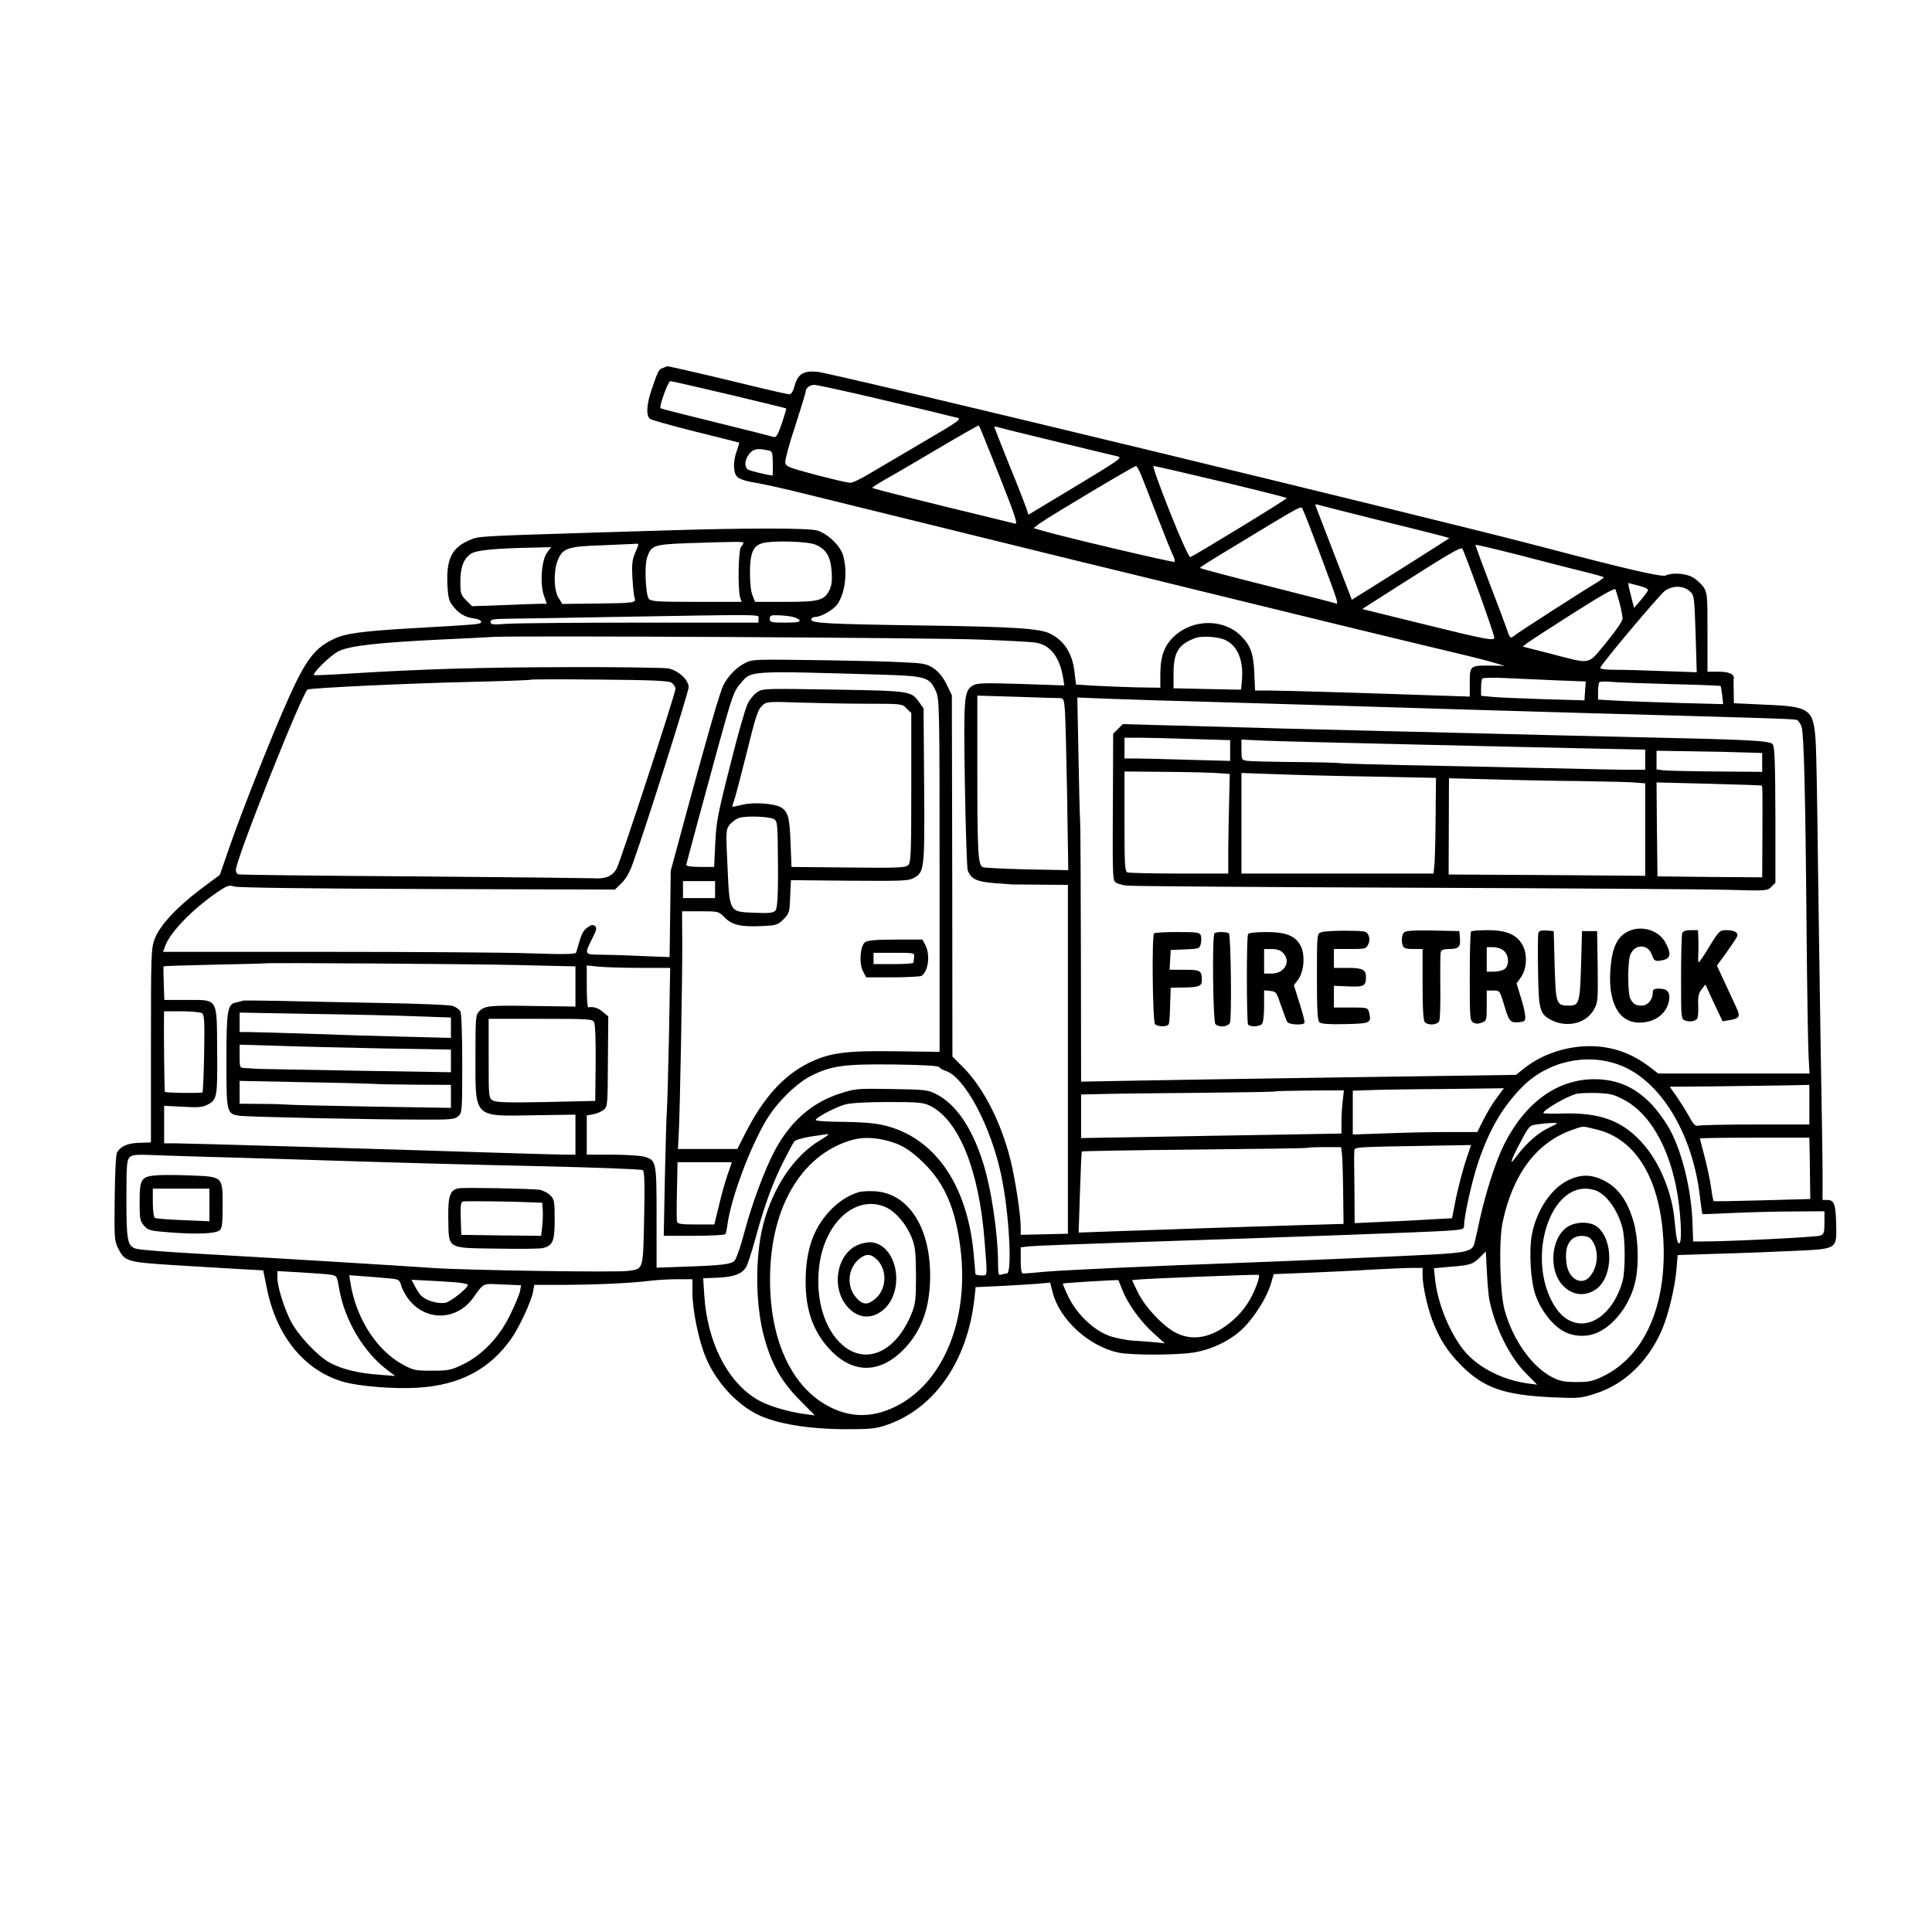 <?xml version="1.0" standalone="no"?>
<!DOCTYPE svg PUBLIC "-//W3C//DTD SVG 20010904//EN"
 "http://www.w3.org/TR/2001/REC-SVG-20010904/DTD/svg10.dtd">
<svg version="1.0" xmlns="http://www.w3.org/2000/svg"
 width="1024pt" height="1024pt" viewBox="0 0 1024 1024"
 preserveAspectRatio="xMidYMid meet">
<g transform="translate(0,1024) scale(0.1,-0.1)"
fill="#000000" stroke="none">
<path d="M3514 8290 c-23 -9 -25 -12 -60 -114 -27 -79 -31 -138 -9 -156 8 -6
117 -37 242 -68 125 -31 229 -57 231 -58 1 0 -5 -20 -13 -44 -21 -59 -19 -116
3 -138 12 -12 48 -23 98 -31 43 -7 169 -35 279 -63 389 -96 1084 -267 1410
-347 182 -44 497 -121 700 -171 436 -107 981 -240 1255 -305 107 -25 224 -54
260 -65 l65 -19 -70 1 c-113 2 -115 0 -115 -89 l0 -75 -182 6 c-309 11 -799
26 -880 26 l-76 0 -4 93 c-4 101 -19 144 -69 195 -91 93 -254 93 -354 1 -54
-49 -75 -108 -75 -203 l0 -71 -132 2 c-73 2 -174 6 -224 9 l-91 6 -7 59 c-10
102 -53 172 -129 210 -54 28 -187 37 -682 44 -494 7 -585 12 -585 31 0 8 9 14
20 14 32 0 96 37 118 67 42 61 55 170 31 258 -14 51 -81 116 -137 133 -46 14
-375 14 -792 1 -129 -4 -323 -10 -430 -13 -575 -18 -573 -18 -620 -38 -94 -40
-124 -98 -119 -231 3 -67 8 -92 25 -113 31 -43 67 -65 112 -71 25 -3 42 -11
42 -18 0 -14 -2 -14 -370 -35 -257 -15 -347 -27 -405 -54 -104 -47 -152 -108
-244 -313 -82 -181 -244 -589 -310 -779 l-56 -161 -102 -76 c-129 -98 -216
-192 -243 -263 -19 -52 -20 -77 -20 -567 l0 -512 -61 -2 c-63 -2 -100 -18
-119 -52 -6 -12 -11 -113 -12 -243 -3 -206 -1 -226 17 -262 36 -72 45 -75 290
-91 121 -7 279 -17 350 -21 l130 -7 18 -88 c50 -260 200 -443 407 -503 86 -24
272 -39 395 -31 224 14 382 98 497 263 40 57 105 197 113 245 l7 37 132 0
c178 0 385 9 474 21 40 5 109 9 153 9 l79 0 0 -71 c0 -92 33 -255 71 -344 53
-128 162 -247 274 -302 100 -49 267 -77 465 -78 136 0 163 3 221 23 254 88
428 340 464 673 l6 57 132 6 c73 4 161 9 197 12 l66 6 13 -51 c37 -145 191
-286 349 -320 67 -14 301 -14 395 0 100 15 205 67 270 133 61 63 122 161 143
232 l15 51 177 7 c97 4 251 11 342 17 91 5 189 9 218 9 l52 0 0 -39 c0 -53 24
-164 51 -237 37 -99 80 -166 153 -240 121 -121 227 -158 487 -170 137 -6 148
-5 225 20 153 49 277 167 351 334 34 78 69 220 78 318 l7 82 211 7 c117 3 297
10 401 15 238 11 231 7 228 147 -3 103 -11 123 -48 123 l-24 0 0 138 c0 75 -5
373 -10 662 -5 289 -11 750 -15 1025 -3 275 -8 543 -11 595 -11 183 -27 195
-265 205 l-169 8 -1 61 c-1 33 -1 65 0 70 4 23 -25 36 -80 36 l-59 0 0 209 c0
199 -1 209 -22 241 -13 18 -39 41 -58 51 -38 21 -110 25 -141 9 -18 -10 -210
34 -669 155 -567 149 -3756 920 -3830 925 -74 6 -102 -13 -120 -79 -6 -24 -17
-41 -25 -41 -8 0 -106 22 -217 49 -186 46 -429 102 -432 100 0 0 -10 -4 -22
-9z m351 -141 c165 -40 301 -72 302 -74 2 -1 -9 -36 -23 -79 -21 -60 -30 -76
-43 -72 -9 3 -146 38 -306 77 -159 39 -292 73 -294 75 -9 8 40 144 52 144 6 0
146 -32 312 -71z m731 -9 c143 -34 302 -71 354 -84 52 -13 108 -27 123 -30 26
-6 11 -17 -170 -123 -109 -64 -238 -140 -287 -169 -49 -30 -98 -54 -110 -53
-12 0 -93 19 -181 42 -150 40 -160 44 -163 67 -1 14 22 101 53 193 30 93 55
174 55 181 0 19 22 36 46 36 12 0 138 -27 280 -60z m689 -392 c101 -255 112
-290 93 -283 -7 2 -80 20 -163 40 -258 62 -589 145 -592 149 -2 2 29 22 69 45
40 22 167 96 283 165 115 68 211 123 213 121 3 -2 46 -109 97 -237z m315 151
c162 -39 308 -75 324 -78 27 -6 8 -19 -222 -158 l-251 -151 -12 37 c-7 20 -47
123 -91 230 -43 107 -78 196 -78 198 0 3 8 2 18 -1 9 -3 150 -38 312 -77z
m-1534 -45 c28 -5 29 -7 30 -70 0 -35 0 -64 -1 -64 -21 0 -123 25 -132 32 -19
16 -16 52 8 82 21 26 42 31 95 20z m1982 -131 c11 -27 50 -127 87 -223 37 -96
74 -188 82 -203 8 -16 12 -32 8 -35 -5 -5 -584 131 -699 165 l-48 14 33 25
c48 35 497 303 510 304 4 0 16 -21 27 -47z m424 -35 c191 -46 348 -85 348 -88
0 -7 -497 -310 -512 -313 -6 -1 -55 107 -108 241 -53 133 -92 242 -86 242 6 1
167 -37 358 -82z m828 -203 c168 -41 322 -80 344 -86 l38 -11 -58 -38 c-77
-49 -379 -240 -424 -267 l-35 -22 -95 246 c-52 136 -97 250 -98 255 -2 4 2 6
10 4 7 -3 150 -39 318 -81z m-302 -185 c100 -268 99 -265 78 -257 -8 3 -173
45 -366 94 -192 48 -350 90 -350 93 0 3 53 37 116 75 459 278 418 256 430 232
7 -12 48 -119 92 -237z m-3058 62 c0 -4 -6 -14 -12 -20 -15 -15 -18 -232 -5
-269 l8 -23 -239 0 c-206 0 -241 2 -253 16 -17 21 -24 172 -10 217 22 67 35
71 215 78 275 9 296 9 296 1z m380 -8 c58 -23 82 -62 88 -143 3 -50 0 -75 -12
-99 -28 -55 -56 -62 -234 -62 l-160 0 -13 33 c-9 19 -14 68 -14 124 0 101 17
141 66 154 51 15 237 10 279 -7z m-952 -40 c-17 -40 -20 -61 -16 -138 3 -50 8
-98 12 -107 10 -24 -8 -26 -207 -28 l-177 -2 -20 33 c-25 41 -27 140 -4 198
26 65 53 74 239 80 88 4 168 7 177 8 15 2 15 -2 -4 -44z m5019 -102 c62 -15
113 -29 113 -32 0 -3 -15 -14 -32 -25 -59 -34 -423 -268 -439 -282 -23 -19
-26 -17 -40 25 -7 20 -47 129 -91 242 -43 113 -78 208 -78 212 0 3 102 -21
228 -53 125 -33 278 -72 339 -87z m-5488 98 c-29 -39 -38 -165 -16 -227 l15
-43 -27 0 c-14 0 -103 -3 -198 -7 l-171 -6 -31 31 c-28 28 -31 36 -31 97 0 78
17 124 56 150 29 19 125 29 347 33 l78 2 -22 -30z m4940 -210 c45 -124 81
-231 81 -239 0 -19 -36 -13 -392 75 l-308 76 213 136 c246 157 310 194 318
184 3 -4 43 -108 88 -232z m846 36 c28 -7 50 -17 50 -23 0 -5 -17 -28 -37 -52
l-37 -43 -10 38 c-18 71 -23 94 -20 94 2 -1 27 -7 54 -14z m-101 -92 c9 -34
16 -72 16 -83 0 -13 -37 -66 -87 -127 -102 -122 -72 -116 -298 -58 l-144 37
24 19 c13 10 122 81 242 157 141 90 220 135 225 128 3 -7 13 -40 22 -73z m370
64 c26 -23 26 -24 33 -227 l6 -204 -174 6 c-96 4 -211 7 -257 7 -56 0 -82 4
-80 11 7 22 314 387 343 408 40 28 96 28 129 -1z m-4934 -147 l0 -21 -618 0
c-341 0 -660 -3 -710 -6 -81 -6 -92 -5 -92 10 0 14 16 16 118 17 64 1 277 4
472 8 895 15 830 16 830 -8z m174 11 c22 -4 41 -13 44 -20 3 -9 -17 -12 -77
-12 -74 0 -81 2 -81 20 0 17 6 20 38 19 20 0 55 -3 76 -7z m1001 -122 c138 -5
269 -12 293 -16 77 -10 129 -76 147 -188 l6 -39 -231 8 c-200 6 -234 5 -255
-9 -46 -30 -48 -58 -41 -524 4 -238 11 -443 15 -455 18 -46 46 -60 143 -68 51
-4 95 -7 98 -7 3 0 69 0 148 -1 l142 -1 0 -924 0 -925 -125 -3 -125 -3 0 40
c0 66 -30 262 -55 360 -50 199 -143 379 -248 486 l-59 59 -1 958 -2 957 -28
58 c-20 40 -42 66 -69 85 -37 24 -52 27 -167 32 -69 4 -236 8 -371 10 -430 6
-420 7 -466 -17 -43 -23 -85 -66 -109 -113 -19 -36 -79 -245 -192 -660 l-88
-325 -3 -229 -3 -229 -151 6 c-83 4 -182 7 -220 7 -80 0 -81 2 -40 84 24 47
27 58 15 68 -11 9 -20 7 -41 -9 -24 -18 -31 -35 -58 -131 -3 -10 -52 -11 -241
-5 -131 5 -623 8 -1094 8 l-855 0 14 37 c28 71 146 192 275 280 52 35 61 38
90 29 20 -6 412 -11 1024 -13 l992 -3 35 34 c23 22 44 58 60 105 71 196 296
909 296 934 0 38 -54 88 -107 99 -21 4 -261 8 -533 7 -464 -1 -773 -10 -1173
-35 -93 -6 -171 -9 -173 -7 -9 10 89 106 130 126 57 29 208 46 536 62 129 6
255 12 280 14 98 8 2351 -4 2585 -14z m1303 -4 c62 -32 92 -104 85 -205 -2
-30 -5 -56 -6 -56 -1 -1 -82 1 -179 3 l-178 4 0 79 c0 111 26 154 115 187 36
14 126 7 163 -12z m-1821 -182 c230 -7 250 -13 283 -87 19 -40 20 -77 20 -977
l0 -935 -230 3 c-272 4 -355 -8 -468 -64 -133 -68 -237 -184 -333 -373 l-41
-81 -158 0 -157 0 4 73 c7 119 20 839 19 1020 l-1 167 97 0 c96 0 96 0 130
-34 40 -40 87 -50 203 -44 69 3 78 6 108 36 30 31 32 36 35 120 l4 87 309 -3
c268 -2 313 -1 339 13 60 31 61 43 58 493 l-3 407 -23 33 c-44 60 -44 60 -453
67 -362 6 -375 6 -405 -13 -17 -11 -41 -40 -52 -64 -12 -23 -54 -171 -93 -328
-65 -255 -73 -298 -78 -410 l-6 -125 -75 0 c-52 1 -74 4 -73 12 4 17 92 343
170 628 75 271 81 290 120 335 55 66 37 65 750 44z m3573 -30 l155 -6 -4 -50
-3 -50 -212 6 c-116 4 -239 9 -273 12 l-63 6 0 42 c0 24 3 46 7 50 4 4 59 5
123 2 63 -3 185 -8 270 -12z m-4692 -12 c12 -7 22 -22 22 -33 0 -26 -287 -902
-311 -951 -21 -41 -60 -58 -124 -53 -22 1 -452 6 -955 10 -503 3 -921 8 -928
11 -6 2 -12 12 -12 23 0 55 351 938 380 956 14 9 551 34 875 41 165 4 302 9
305 11 3 3 167 3 365 1 270 -2 366 -6 383 -16z m5297 -8 c143 -3 262 -8 264
-10 2 -1 6 -24 9 -49 l5 -47 -229 6 c-126 4 -275 9 -331 12 l-103 6 0 42 c0
24 3 46 7 50 4 4 33 5 63 2 30 -3 172 -8 315 -12z m-3243 -74 c25 0 27 -3 32
-62 3 -35 8 -240 12 -457 l6 -393 -218 4 c-121 3 -226 8 -235 12 -25 11 -29
75 -29 510 l0 399 203 -6 c111 -4 214 -7 229 -7z m798 -20 c450 -13 938 -28
1330 -40 173 -5 482 -14 685 -20 940 -26 1084 -30 1099 -36 8 -3 19 -20 25
-37 12 -42 20 -335 26 -1062 3 -330 8 -639 11 -687 l5 -88 -401 0 -401 0 -52
40 c-74 55 -151 88 -237 100 -148 21 -311 -23 -425 -115 l-40 -32 -830 -12
c-456 -6 -975 -15 -1152 -18 l-323 -6 -1 664 c-1 365 -2 687 -4 714 -2 28 -6
187 -9 354 l-6 304 178 -7 c97 -4 332 -11 522 -16z m-1807 -10 c175 0 178 0
202 -25 l25 -24 0 -395 c0 -350 -2 -396 -16 -411 -15 -14 -51 -16 -318 -13
l-301 3 -5 130 c-5 136 -14 165 -53 187 -37 20 -145 27 -201 13 -28 -7 -52
-12 -54 -11 -1 2 2 16 8 31 6 15 33 118 61 229 58 234 65 255 93 280 19 17 34
18 201 12 99 -3 260 -6 358 -6z m-500 -612 c14 -7 17 -24 19 -106 4 -268 1
-361 -12 -378 -12 -13 -30 -15 -107 -12 -139 5 -136 0 -147 244 -9 187 -9 196
11 222 11 15 34 32 51 37 36 12 158 8 185 -7z m-313 -373 l0 -45 -85 0 -85 0
0 45 0 45 85 0 85 0 0 -45z m-1047 -400 l307 -7 0 -107 0 -106 -220 3 c-236 4
-260 2 -290 -28 -19 -19 -20 -34 -20 -241 0 -328 -13 -316 313 -310 l217 3 0
-106 0 -106 -52 0 c-29 0 -190 5 -358 10 -619 20 -1647 50 -1707 50 l-63 0 0
100 0 99 98 -5 c80 -5 105 -3 130 10 53 27 55 39 53 285 -2 286 7 271 -162
271 l-118 0 -3 88 c-2 48 -2 88 -1 90 1 2 122 6 270 9 147 3 269 6 270 7 6 4
1086 -3 1336 -9z m656 -15 l153 0 -6 -347 c-4 -192 -9 -373 -11 -403 -3 -30
-7 -193 -11 -362 l-6 -308 160 0 c89 0 163 4 167 9 3 6 8 29 11 53 19 138 119
407 206 552 56 93 158 194 237 234 108 54 177 63 439 60 157 -2 235 -7 240
-14 4 -6 18 -15 32 -19 102 -30 244 -296 298 -560 41 -197 58 -515 28 -515 -8
0 -21 -3 -30 -6 -13 -5 -16 3 -16 52 0 166 -36 408 -82 549 -58 181 -143 303
-244 355 -46 24 -59 25 -239 28 -183 3 -193 2 -273 -24 -150 -48 -265 -150
-347 -305 -54 -103 -120 -281 -159 -428 -19 -73 -43 -142 -52 -152 -18 -20
-64 -26 -276 -33 l-138 -5 0 267 c0 299 -1 303 -68 322 -20 5 -97 10 -169 10
l-133 0 0 104 0 104 34 6 c19 4 44 14 56 24 20 16 21 26 22 256 l2 239 -28 23
c-23 21 -51 30 -78 25 -5 0 -8 49 -8 110 l0 112 68 -7 c37 -3 136 -6 221 -6z
m-2329 -240 c13 -8 15 -40 12 -212 -2 -111 -6 -205 -9 -208 -5 -5 -194 -3
-199 3 -3 2 -6 310 -5 390 l1 37 93 0 c50 0 99 -5 107 -10z m2079 -48 c6 -11
9 -104 8 -218 l-2 -199 -260 -6 c-207 -4 -265 -2 -282 8 -23 13 -23 16 -23
223 l0 210 275 0 c255 0 275 -1 284 -18z m5433 -226 c217 -80 390 -363 428
-700 6 -50 12 -90 13 -91 1 -1 74 2 162 6 88 4 233 8 323 8 l162 1 0 -60 c0
-53 -3 -61 -22 -69 -20 -8 -499 -32 -629 -31 l-45 0 -3 88 c-5 190 -61 409
-132 525 -104 169 -226 247 -388 247 -197 0 -367 -123 -479 -346 -42 -84 -95
-246 -127 -389 -14 -66 -28 -128 -31 -138 -12 -39 -45 -47 -235 -57 -216 -11
-799 -36 -1049 -45 -370 -13 -880 -36 -985 -45 -60 -6 -116 -10 -122 -10 -9 0
-13 20 -13 69 l0 70 43 5 c23 3 263 12 532 21 826 27 1595 55 1688 62 82 6 87
7 87 29 0 49 43 240 75 334 58 172 128 292 231 397 134 137 340 184 516 119z
m1008 -211 l0 -105 -282 0 c-156 0 -292 -3 -304 -6 -18 -5 -27 4 -54 53 -18
32 -48 79 -66 105 l-34 48 233 2 c127 2 294 4 370 5 l137 3 0 -105z m-1655 39
c-20 -26 -52 -78 -71 -116 l-34 -68 -153 0 c-83 0 -232 -3 -329 -7 l-178 -6 0
116 0 116 83 3 c45 2 225 5 400 6 l318 4 -36 -48z m-818 -16 c-4 -29 -7 -81
-7 -114 l0 -62 -332 -6 c-183 -3 -494 -8 -690 -12 l-358 -6 0 116 0 115 138 3
c75 2 306 4 512 6 206 2 376 5 378 7 2 2 85 4 184 5 l181 1 -6 -53z m1492 2
c149 -80 257 -286 290 -555 13 -111 14 -205 1 -205 -10 0 -16 29 -25 127 -13
137 -73 288 -155 387 -110 133 -233 181 -443 174 -54 -2 -97 0 -97 3 0 15 113
82 170 100 14 5 63 7 110 6 75 -3 93 -7 149 -37z m-3684 -29 c156 -72 266
-344 294 -726 15 -189 16 -175 -19 -175 -16 0 -30 3 -30 8 0 4 -5 55 -10 113
-35 365 -209 612 -476 675 -45 11 -120 17 -216 18 -84 0 -147 5 -145 10 5 15
108 69 156 82 28 8 116 13 226 13 155 0 186 -2 220 -18z m3279 -121 c-57 -28
-119 -84 -171 -155 -36 -49 -26 -16 25 80 48 90 48 90 92 96 25 3 61 7 80 7
33 1 32 0 -26 -28z m256 -6 c214 -50 343 -269 357 -604 14 -337 -104 -598
-317 -703 -57 -28 -75 -32 -145 -32 -67 0 -88 5 -131 27 -106 56 -205 196
-249 353 -26 94 -32 371 -10 471 55 255 182 421 370 486 61 21 47 21 125 2z
m-4070 -28 c0 -2 -19 -15 -42 -29 -138 -81 -251 -249 -303 -448 -44 -172 -42
-426 6 -599 37 -137 91 -233 184 -327 l84 -85 -52 7 c-96 13 -201 45 -255 78
-157 94 -263 303 -279 550 l-6 92 79 3 c83 4 125 19 148 55 8 12 31 83 51 157
48 176 92 294 148 405 26 50 50 96 56 104 5 8 43 20 88 27 43 6 81 12 86 13 4
0 7 -1 7 -3z m292 -27 c87 -19 139 -49 216 -125 111 -110 167 -242 193 -454
46 -376 -92 -710 -344 -835 -138 -68 -268 -59 -397 26 -157 106 -254 314 -267
579 -20 401 137 708 410 801 62 21 117 23 189 8z m4910 -86 c0 -54 2 -127 2
-163 l1 -65 -254 -7 c-140 -4 -256 -6 -258 -4 -3 2 -9 35 -14 72 -5 38 -21
111 -34 162 -14 52 -25 96 -25 98 0 2 131 4 290 4 l290 0 2 -97z m-1823 -25
c-15 -46 -38 -133 -51 -194 l-22 -111 -111 -6 c-60 -4 -176 -10 -257 -13
l-148 -7 -1 159 c-1 87 -2 168 -2 179 0 11 1 30 1 42 2 25 -23 23 443 31 l176
3 -28 -83z m-656 35 c2 -21 5 -113 6 -204 l2 -166 -243 -7 c-232 -7 -547 -17
-967 -32 l-194 -7 7 213 c4 118 8 216 10 217 2 2 271 7 597 10 327 3 596 7
598 9 2 2 44 4 92 4 l87 0 5 -37z m-5893 -18 c113 -3 408 -12 655 -20 248 -8
691 -20 985 -26 300 -7 540 -16 547 -21 9 -8 11 -69 7 -256 -6 -277 -3 -266
-83 -278 -61 -9 -869 3 -1046 16 -157 11 -810 51 -1250 76 -159 9 -302 20
-316 26 -44 16 -49 43 -49 263 0 178 2 206 17 221 15 15 34 16 173 10 85 -3
247 -8 360 -11z m2636 -92 c-13 -38 -34 -112 -46 -165 l-24 -98 -97 0 c-82 0
-98 3 -101 16 -2 9 -2 84 0 165 l3 149 144 0 144 0 -23 -67z m4038 -663 c31
-148 107 -301 192 -387 l61 -62 -46 6 c-145 19 -283 93 -354 191 -73 100 -129
244 -141 364 l-6 56 78 7 c114 9 127 13 164 49 l33 33 6 -111 c3 -61 9 -127
13 -146z m-6143 134 c35 -6 35 -6 47 -76 29 -167 130 -336 257 -431 l40 -30
-89 7 c-109 8 -195 29 -259 64 -63 34 -169 147 -206 220 -37 73 -71 184 -71
230 l0 35 123 -7 c67 -4 138 -9 158 -12z m4910 -54 c-30 -79 -67 -134 -121
-183 -105 -94 -209 -119 -304 -73 -70 34 -169 140 -207 220 l-29 61 32 3 c60
6 633 28 640 25 4 -2 -1 -26 -11 -53z m-4595 34 c49 -5 52 -7 62 -42 6 -20 25
-54 43 -75 92 -111 250 -105 336 13 60 83 48 77 157 72 l98 -4 -6 -32 c-3 -17
-27 -73 -52 -125 -59 -120 -147 -212 -249 -262 -65 -31 -77 -34 -165 -34 -89
0 -99 2 -156 33 -139 76 -248 247 -277 435 l-6 38 82 -6 c45 -3 105 -8 133
-11z m342 -20 c39 -3 72 -9 72 -14 0 -17 -89 -88 -119 -95 -35 -7 -96 9 -125
34 -10 9 -26 32 -36 52 l-19 36 77 -4 c42 -2 110 -6 150 -9z m3542 -44 c29
-73 97 -167 167 -229 l57 -51 -44 5 c-25 2 -79 7 -122 9 -42 3 -101 15 -132
27 -80 30 -166 112 -211 201 -19 39 -33 73 -31 75 3 3 278 20 293 18 1 0 11
-25 23 -55z"/>
<path d="M4585 5246 c-26 -19 -33 -112 -11 -154 l17 -32 142 0 c78 0 147 4
152 8 36 26 46 111 20 162 l-16 30 -142 0 c-104 0 -148 -4 -162 -14z m260 -78
c-1 -13 -3 -26 -4 -30 0 -5 -48 -8 -106 -8 l-105 0 0 30 0 30 109 0 c106 0
108 0 106 -22z"/>
<path d="M5926 6377 l-26 -26 -1 -263 c-3 -480 -2 -507 11 -522 6 -8 35 -17
63 -20 29 -3 709 -8 1512 -11 803 -3 1555 -8 1670 -11 206 -6 210 -6 233 15
l22 22 0 358 c-1 278 -4 362 -14 376 -14 20 -124 25 -771 39 -268 6 -463 11
-865 21 -102 3 -291 7 -420 10 -249 6 -798 20 -1167 31 l-222 6 -25 -25z m392
-54 l202 -6 0 -55 0 -55 -222 6 c-123 4 -249 7 -280 7 l-58 0 0 55 0 55 78 0
c42 0 168 -3 280 -7z m1137 -28 c363 -9 796 -18 963 -22 l302 -6 0 -54 0 -53
-87 0 c-49 0 -270 5 -493 10 -223 5 -544 12 -715 15 -170 4 -315 8 -322 10 -7
2 -112 5 -235 6 -123 1 -238 4 -255 6 -33 5 -33 6 -33 59 l0 54 108 -5 c59 -3
404 -12 767 -20z m1788 -43 l97 -3 0 -50 0 -50 -242 2 c-134 1 -260 4 -280 6
l-38 5 0 49 0 50 183 -3 c100 -1 226 -4 280 -6z m-2781 -110 l56 -4 -3 -131
c-2 -73 -4 -192 -5 -264 l0 -133 -259 0 c-143 0 -266 3 -275 6 -14 5 -16 39
-16 270 l0 265 223 -2 c122 -1 247 -4 279 -7z m806 -18 l343 -7 -2 -216 c-1
-119 -4 -233 -7 -253 l-4 -38 -509 0 -509 0 0 266 0 267 173 -6 c94 -4 326
-10 515 -13z m1117 -24 c132 -2 261 -5 288 -8 l47 -4 0 -245 0 -245 -521 4
-521 3 1 255 c0 140 1 255 1 255 0 0 105 -3 232 -6 128 -4 341 -8 473 -9z
m953 -24 c4 -4 4 -47 3 -289 l-1 -197 -277 2 -278 3 -3 249 -2 249 277 -7
c153 -4 279 -8 281 -10z"/>
<path d="M8635 5306 c-61 -27 -89 -82 -99 -196 -15 -181 42 -290 153 -290 82
0 144 46 157 116 8 44 -8 64 -52 64 -29 0 -34 -4 -34 -23 0 -35 -27 -67 -58
-67 -33 0 -45 8 -61 37 -14 27 -15 190 -1 230 22 61 95 62 115 3 11 -30 16
-35 41 -32 58 7 66 30 33 93 -33 66 -123 96 -194 65z"/>
<path d="M7003 5299 c-23 -8 -23 -9 -23 -237 0 -184 3 -232 14 -241 9 -8 55
-11 137 -9 135 3 139 6 125 64 -6 23 -10 24 -96 24 l-90 0 0 58 0 57 76 -3
c83 -4 94 2 94 49 0 40 -18 49 -97 49 l-73 0 0 50 0 50 85 0 c81 0 86 1 97 25
8 18 8 32 1 48 -10 22 -16 23 -119 24 -60 0 -119 -3 -131 -8z"/>
<path d="M7442 5298 c-13 -13 -16 -47 -6 -72 4 -12 20 -16 55 -16 l49 0 0
-188 c0 -133 4 -192 12 -200 18 -18 66 -15 76 6 5 9 7 91 6 182 -1 91 0 173 2
183 4 12 16 17 42 17 53 0 64 11 60 56 l-3 39 -140 3 c-101 2 -144 -1 -153
-10z"/>
<path d="M7797 5303 c-4 -3 -7 -111 -7 -239 0 -220 1 -234 19 -244 13 -7 28
-7 45 0 25 9 26 13 26 90 l0 80 35 0 c34 0 34 -1 56 -72 26 -91 33 -100 78
-96 33 3 36 6 35 33 -1 17 -11 62 -24 101 l-22 72 21 29 c33 44 38 120 13 170
-31 59 -85 83 -188 83 -45 0 -84 -3 -87 -7z m172 -101 c29 -22 32 -79 6 -98
-11 -8 -36 -14 -57 -14 l-38 0 0 65 0 65 34 0 c19 0 44 -8 55 -18z"/>
<path d="M8154 5296 c-3 -8 -4 -99 -2 -203 3 -207 9 -227 69 -259 85 -43 186
-19 227 55 21 37 22 49 20 228 l-3 188 -40 0 -40 0 -5 -181 c-6 -199 -10 -214
-64 -214 -68 0 -70 8 -76 212 l-5 183 -38 3 c-26 2 -39 -1 -43 -12z"/>
<path d="M8916 5294 c-3 -9 -6 -114 -6 -235 0 -218 0 -220 22 -228 25 -9 55
-4 65 12 3 6 5 37 4 69 -2 46 2 64 18 84 l20 26 45 -98 46 -97 37 6 c53 9 59
19 35 69 -11 24 -38 83 -61 132 l-41 88 51 70 c27 38 53 76 56 85 8 20 -14 33
-58 33 -34 0 -38 -4 -88 -85 -28 -47 -54 -85 -57 -85 -3 0 -4 12 -3 28 1 15 1
53 1 85 l-2 57 -39 0 c-26 0 -41 -5 -45 -16z"/>
<path d="M6117 5293 c-13 -12 -8 -468 5 -481 16 -16 67 -15 73 1 3 6 6 53 7
102 l3 90 66 1 c83 1 99 7 99 38 0 52 -7 56 -92 56 l-79 0 3 53 3 52 77 3 c72
3 76 4 82 28 4 14 4 34 1 45 -6 17 -17 19 -124 19 -65 0 -121 -3 -124 -7z"/>
<path d="M6437 5293 c-13 -12 -8 -468 5 -481 19 -19 66 -15 77 7 10 18 5 456
-5 473 -6 10 -68 11 -77 1z"/>
<path d="M6615 5289 c-9 -13 -8 -466 0 -479 9 -14 59 -12 73 2 7 7 12 44 12
96 l0 83 33 -3 c30 -3 33 -7 57 -78 14 -41 29 -81 33 -87 9 -14 83 -18 91 -5
3 5 -9 51 -26 104 l-30 96 23 31 c30 41 37 125 15 173 -27 57 -77 78 -184 78
-53 0 -94 -4 -97 -11z m185 -99 c45 -45 9 -110 -60 -110 l-40 0 0 65 0 65 40
0 c27 0 47 -7 60 -20z"/>
<path d="M1285 4936 c-5 -3 -22 -7 -37 -10 -42 -9 -48 -45 -48 -310 0 -276 1
-281 73 -290 48 -6 685 -20 953 -20 165 -1 184 1 203 18 20 18 21 27 21 278 0
152 -4 267 -10 278 -5 10 -25 23 -42 29 -18 5 -188 12 -378 15 -190 4 -430 8
-535 11 -104 2 -194 3 -200 1z m933 -83 l172 -6 0 -54 0 -54 -237 6 c-131 3
-364 10 -518 16 -153 5 -298 9 -322 9 l-43 0 0 51 0 52 388 -7 c213 -3 465 -9
560 -13z m-185 -170 l357 -6 0 -60 0 -60 -497 8 c-274 5 -514 9 -533 10 -19 2
-47 3 -62 4 -27 1 -28 2 -28 63 l0 61 203 -6 c111 -4 363 -10 560 -14z m-43
-188 c14 -2 109 -3 213 -4 l187 -1 0 -61 0 -61 -432 7 c-238 4 -440 9 -448 11
-8 1 -66 3 -127 3 l-113 1 0 60 0 61 348 -7 c191 -3 358 -8 372 -9z"/>
<path d="M8315 3986 c-92 -42 -172 -161 -196 -291 -16 -86 -6 -247 19 -318 26
-74 77 -144 130 -181 59 -42 142 -48 207 -15 93 46 172 160 195 279 17 87 12
217 -10 298 -33 119 -85 190 -165 228 -63 30 -116 30 -180 0z m153 -60 c56
-29 107 -105 131 -193 16 -58 16 -228 1 -283 -42 -152 -150 -247 -252 -220
-54 15 -93 53 -128 123 -116 238 -8 587 183 587 21 0 50 -6 65 -14z"/>
<path d="M8324 3746 c-100 -44 -124 -232 -40 -320 51 -54 123 -60 181 -15 86
69 86 259 0 327 -32 25 -93 29 -141 8z m108 -73 c43 -50 42 -140 -3 -196 -44
-57 -118 -16 -127 71 -6 62 2 96 28 122 25 25 81 26 102 3z"/>
<path d="M4550 3921 c-57 -18 -108 -52 -152 -99 -88 -94 -128 -210 -128 -377
0 -150 41 -264 128 -357 120 -129 262 -130 388 -4 98 99 144 223 144 396 0
257 -117 436 -293 446 -34 2 -73 0 -87 -5z m146 -80 c52 -24 108 -90 136 -160
19 -49 22 -75 23 -201 0 -128 -3 -152 -23 -201 -76 -190 -221 -268 -343 -186
-111 75 -170 248 -147 435 28 235 197 384 354 313z"/>
<path d="M4555 3645 c-122 -44 -155 -236 -58 -337 54 -57 124 -61 184 -11 116
98 79 335 -56 358 -16 3 -48 -2 -70 -10z m95 -83 c54 -55 49 -156 -11 -206
-40 -34 -65 -33 -99 4 -54 58 -48 154 11 205 39 32 64 32 99 -3z"/>
<path d="M821 4010 c-73 -8 -81 -21 -81 -141 0 -88 2 -101 23 -125 22 -25 31
-28 138 -36 139 -11 241 -7 263 11 13 11 16 35 16 131 0 156 3 153 -174 160
-72 3 -155 3 -185 0z m289 -156 l0 -87 -139 6 c-77 3 -145 8 -150 12 -6 3 -11
39 -11 81 l0 74 150 0 150 0 0 -86z"/>
<path d="M2433 3942 c-48 -7 -59 -40 -57 -162 3 -163 -11 -154 261 -158 120
-2 228 -1 240 3 53 13 63 36 63 150 0 98 -2 108 -24 130 -13 13 -39 26 -57 29
-42 6 -395 13 -426 8z m392 -75 l49 -2 3 -45 c1 -25 -1 -64 -4 -88 l-5 -42
-212 2 -211 3 -3 87 c-2 74 0 87 14 90 16 3 271 0 369 -5z"/>
</g>
</svg>
